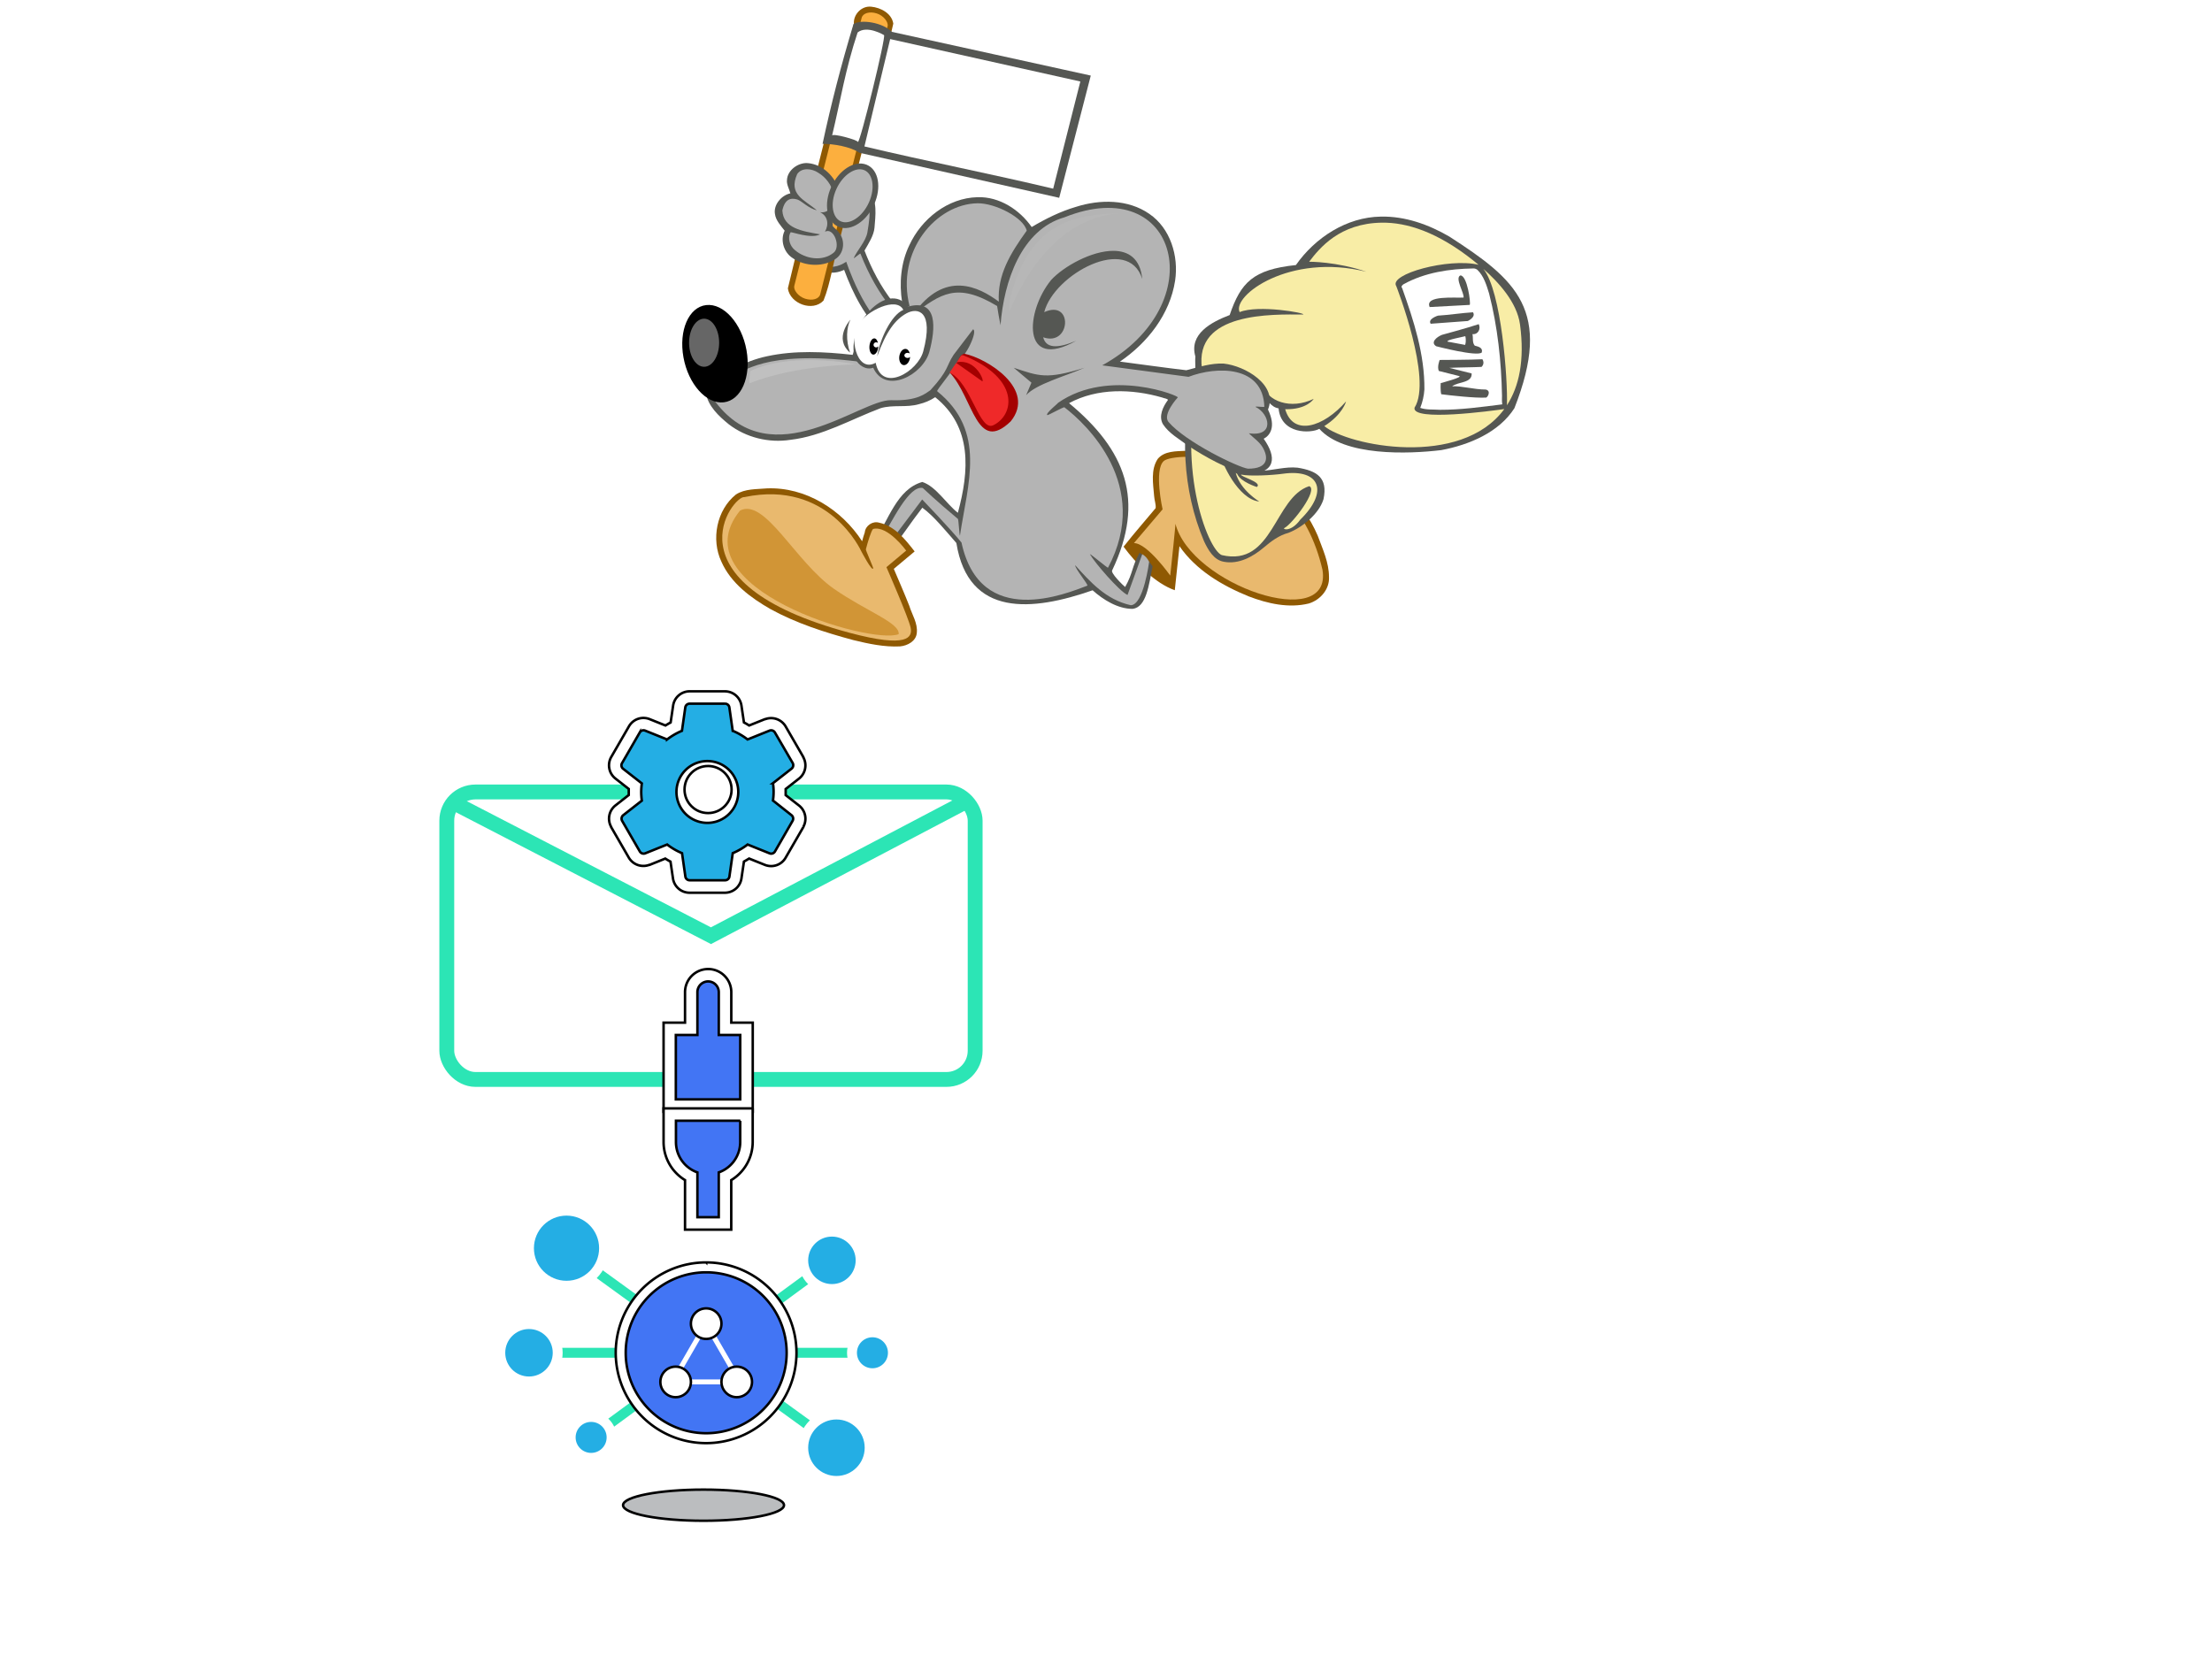<svg width="526.041" height="397.4" xmlns="http://www.w3.org/2000/svg">
 <defs>
  <filter color-interpolation-filters="sRGB" id="filter5275" height="1.477" y="-0.238" width="1.097" x="-0.048">
   <feGaussianBlur id="feGaussianBlur5277" stdDeviation="4.17"/>
  </filter>
 </defs>
 <g>
  <title>background</title>
  <rect fill="none" id="canvas_background" height="402" width="582" y="-1" x="-1"/>
 </g>
 <g>
  <title>Layer 1</title>
  <g transform="matrix(0.37,0,0,0.37,48.797,196.132) " id="g3045">
   <g id="g16173" transform="matrix(0.943,0.103,-0.103,0.943,666.532,-143.301) ">
    <path fill="#555753" fill-rule="nonzero" stroke-width="8.4" id="path14129" d="m-310.978,-255.64c-0.297,-0.001 -0.59,0.004 -0.888,0.013c-11.511,-0.111 -21.506,9.553 -23.089,20.746c-2.703,14.235 4.429,28.929 15.894,37.271c6.815,5.743 17.147,8.578 25.328,4.041c0.404,-0.212 0.794,-0.438 1.184,-0.669c7.833,15.579 17.511,30.585 31.712,40.836c5.668,3.809 12.85,7.145 19.807,5.148c5.482,-2.502 7.432,-8.959 7.838,-14.517c-9.836,0.643 -17.477,-6.87 -24.002,-13.205c-9.395,-9.558 -16.891,-20.83 -23.05,-32.741c2.169,-5.016 5.173,-10.799 5.056,-16.176c-0.239,-7.507 0.139,-19.181 -6.171,-23.369c-5.913,-6.871 -20.404,-7.349 -29.618,-7.379l0,-0z"/>
    <path fill="#b4b4b4" fill-rule="nonzero" stroke-width="8.4" id="path13154" d="m-312.059,-250.762c-11.128,0.021 -19.819,8.412 -20.515,21.017c-0.824,14.939 9.894,30.157 23.925,33.977c6.447,1.755 12.341,-0.12 16.924,-4.106c4.592,9.782 23.265,46.499 45.971,49.022c7.28,0.971 8.739,-8.739 8.739,-8.739c-11.351,-0.531 -31.296,-19.083 -45.706,-46.724c-0.295,-0.565 -3.933,3.928 -4.223,3.356c1.929,-5.681 6.755,-11.956 7.296,-18.016c0.824,-14.939 1.057,-23.032 -12.974,-26.852c-2.192,-0.597 -17.377,-2.938 -19.438,-2.934z"/>
    <path fill="#8f5902" fill-rule="nonzero" stroke-width="4.407" d="m-293.67,-373.527c-6.525,0.014 -11.512,6.451 -10.418,12.772c-8.312,61.038 -17.272,122.062 -24.988,183.134c2.556,10.21 18.508,14.169 24.906,5.594c3.612,-12.856 3.513,-26.364 6.082,-39.504c6.733,-50.735 14.652,-101.456 20.543,-152.215c-1.824,-6.836 -9.689,-9.876 -16.125,-9.781z" id="rect2542"/>
    <rect fill="#fcaf3e" fill-rule="nonzero" stroke-width="4.407" rx="17.946" ry="6.019" transform="matrix(0.979,0.202,-0.137,0.991,0,0) " y="-303.819" x="-347.379" height="199.239" width="18.479" id="rect8246"/>
    <path fill="#555753" fill-rule="nonzero" stroke-width="9.725" id="path12134" d="m-324.865,-263.478c-6.547,0.156 -13.197,6.299 -12.783,12.78c-0.12,3.065 2.304,6.272 3.26,8.88c-5.956,1.941 -10.638,9.044 -8.847,15.069c1.012,4.205 4.839,7.489 7.766,10.517c-2.53,6.724 1.164,14.765 7.189,17.729c8.899,5.038 22.384,4.153 29.98,-3.238c4.555,-4.608 4.2,-12.611 -0.348,-17.091c-1.31,-1.678 -3.533,-2.695 -4.865,-4.118c0.066,-2.252 -1.177,-4.499 -1.725,-6.396c5.423,-3.93 6.232,-11.794 3.565,-17.593c-3.591,-9.328 -12.924,-16.802 -23.192,-16.538z"/>
    <path fill="#b4b4b4" fill-rule="nonzero" stroke-width="9.725" id="path12147" d="m-317.159,-257.78c-4.428,-2.344 -11.442,-2.527 -14.064,2.498c-4.574,14.415 6.567,16.627 15.901,22.882c-5.707,-0.508 -10.859,-5.216 -14.007,-5.811c-4.592,-0.868 -8.436,0.798 -9.196,8.516c2.002,12.06 14.946,12.477 27.171,13.299c-5.732,3.992 -19.703,0.155 -20.009,0.825c-1.871,4.099 0.576,9.442 4.36,11.74c7.657,5.157 19.188,5.722 26.048,-1.099c4.767,-4.484 -1.695,-17.479 -7.282,-13.595c2.202,-5.272 0.811,-10.728 -4.783,-12.812c6.693,0.535 10.301,-8.073 7.83,-13.2c-1.908,-5.804 -6.371,-10.705 -11.967,-13.243z"/>
    <g stroke="#555753" stroke-width="8.4" stroke-miterlimit="4" transform="matrix(0.375,0.24,-0.259,0.404,802.971,401.284) " id="g12171">
     <path fill="#b4b4b4" fill-rule="nonzero" stroke="#555753" stroke-width="8.4" stroke-miterlimit="4" stroke-dashoffset="0" id="path10190" d="m-2824.413,87.91c6.687,23.458 -1.167,46.259 -17.544,50.927c-16.376,4.668 -35.073,-10.564 -41.76,-34.022c-6.687,-23.458 1.168,-46.259 17.544,-50.927c16.376,-4.668 35.073,10.564 41.76,34.022z"/>
    </g>
    <path fill="#555753" fill-rule="nonzero" stroke-width="8.4" id="rect14141" d="m-304.314,-360.536c4.634,-3.887 19.573,-3.239 26.405,2.448l137.197,14.816l-12.273,84.675l-137.952,-15.651c-6.056,-3.423 -18.343,-4.152 -25.413,-3.287c2.843,-27.641 6.665,-54.096 12.035,-83.001z"/>
    <path fill="#ffffff" fill-rule="nonzero" stroke-width="8.4" id="rect15128" d="m-278.514,-353.105l131.211,14.595l-10.409,74.194c-43.185,-5.427 -87.056,-9.135 -130.24,-14.562l9.438,-74.227z"/>
    <path fill="#ffffff" fill-rule="nonzero" stroke-width="8.4" id="path15132" d="m-300.931,-355.168c-5.616,26.09 -6.469,46.944 -9.611,71.385c0,-1.854 17.848,1.036 17.848,2.402c1.564,0.67 11.37,-73.248 9.731,-73.951c0,0 -12.133,-5.671 -17.968,0.163z"/>
   </g>
   <g id="g16185" transform="matrix(0.949,0,0,0.949,643.922,-119.646) ">
    <path fill="#8f5902" fill-rule="nonzero" stroke-width="10" id="path5302" d="m-14.441,-127.103c-6.494,0.326 -14.421,0.024 -18.957,5.483c-4.877,7.392 -3.101,16.863 -2.432,25.186c0.144,2.704 1.331,5.635 1.021,8.165c-8.516,10.233 -13.46,15.679 -21.718,26.116c8.224,11.133 21.226,24.751 34.687,29.49c1.076,-9.946 2.17,-19.891 3.166,-29.845c11.211,16.254 28.879,26.689 46.871,34.008c12.792,4.9 27.062,8.157 40.67,4.847c7.725,-2.299 14.184,-9.6 13.732,-17.954c0.017,-9.841 -4.311,-18.93 -7.632,-27.992c-10.485,-24.373 -31.33,-44.336 -56.803,-52.348c-10.466,-3.513 -21.531,-5.352 -32.604,-5.155z"/>
    <path fill="#e9b96e" fill-rule="nonzero" stroke-width="10" id="path2207" d="m-49.516,-64.59l19.415,-22.867c0,0 -6.04,-26.75 0.863,-32.79c6.903,-6.04 88.015,-9.923 107.43,73.777c6.903,42.713 -89.309,10.355 -99.664,-31.495c0.863,-4.746 -3.452,35.378 -3.452,35.378c0,0 -15.532,-22.004 -24.592,-22.004z"/>
    <path fill="#555753" fill-rule="nonzero" stroke-width="10" id="path5331" d="m117.682,-285.763c-23.185,0.35 -44.484,14.242 -57.493,32.819c-28.893,3.027 -37.334,11.734 -44.861,33.873c-12.433,4.751 -27.63,12.778 -23.23,28.082c-0.417,4.564 0.741,9.329 -1.229,13.63c-9.22,36.644 -7.745,76.577 7.107,111.529c2.746,5.797 6.528,12.747 13.466,13.901c9.976,1.879 19.587,-3.399 26.948,-9.641c4.975,-4.21 10.302,-8.271 16.703,-9.945c9.317,-3.604 20.752,-12.797 23.796,-22.842c3.086,-14.635 -4.622,-19.239 -17.58,-21.317c-16.115,-1.707 -33.218,10.572 -47.64,-9.691c6.333,-11.635 16.555,-29.947 23.689,-41.124c3.017,4.644 5.882,9.778 11.09,10.635c1.685,17.741 22.027,17.022 27.603,13.868c16.808,18.734 60.333,17.104 82.628,14.403c18.705,-3.503 39.051,-11.953 49.5,-28.39c26.025,-66.235 1.182,-87.031 -43.983,-116.212c-14.019,-8.195 -30.022,-13.937 -46.512,-13.578z"/>
    <path fill="#f8eda6" fill-rule="nonzero" stroke-width="10" id="path2209" d="m118.377,-281.658c-28.573,0.404 -42.097,17.12 -49.222,26.47c0,0 18.541,-0.181 38.798,6.799c-52.082,-13.004 -91.204,16.255 -85.881,27.323c12.56,-5.191 45.264,0.639 43.024,1.634c-20.755,-0.091 -74.099,-1.879 -68.507,36.692c-18.915,63.456 3.661,122.632 13.423,126.293c34.865,8.088 35.429,-38.986 59.176,-46.705c6.414,2.319 -11.338,25.521 -16.77,28.327c-1.69,0.873 4.423,3.095 10.746,-5.663c19.684,-19.208 12.991,-34.474 -11.467,-31.119c-7.416,1.065 -22.751,1.867 -28.573,0.609c-0.969,1.351 14.759,5.184 10.596,8.402c0,0 -11.014,-3.434 -13.269,-8.805c0,0 -0.695,-0.493 -1.03,-0.755c3.17,11.83 15.956,19.4 15.956,19.4c-14.367,-1.436 -25.837,-26.859 -26.575,-32.634c0,0 28.198,-51.607 28.198,-47.336c3.635,12.44 19.902,17.863 35.212,10.438c0.07,-0.013 -4.397,7.348 -19.292,7.001c5.451,18.584 25.989,12.169 41.248,-5.302c0,-0 -2.106,8.715 -14.762,16.744c16.276,13.393 92.368,28.681 121.93,-11.544c-8.213,1.172 -62.716,8.616 -60.81,-0.914c12.355,-19.219 -12.355,-82.368 -12.355,-82.368c-5.37,-8.104 35.486,-19.292 55.727,-14.466c-1.209,-1.007 -2.362,-1.94 -3.385,-2.754c-24.462,-19.474 -45.178,-26.005 -62.136,-25.766zm68.764,31.3c12.266,15.019 16.626,75.101 15.972,92.406c8.226,-12.683 12.12,-30.401 8.867,-54.684c-2.047,-15.28 -14.871,-28.95 -24.839,-37.722z"/>
    <path fill="#555753" fill-rule="nonzero" stroke-width="10" id="path2242" d="m-155.431,-298.916c-20.15,0.461 -37.998,14.724 -46.216,32.574c-5.759,11.846 -6.897,25.758 -4.878,38.558c-16.044,5.568 -29.124,19.191 -33.475,35.675c-19.247,-2.149 -39.048,-3.175 -58.082,0.965c-7.53,1.595 -14.734,4.401 -21.609,7.761c-5.013,1.454 -10.766,0.75 -15.045,4.26c-4.083,2.762 -5.637,7.952 -4.736,12.664c1.485,9.098 8.726,15.821 15.547,21.377c11.692,8.997 27.065,12.799 41.699,10.54c21.693,-2.496 40.959,-13.826 61.068,-21.416c8.449,-2.556 17.587,-0.238 26.089,-2.76c3.87,-0.928 7.63,-2.461 10.951,-4.704c25.203,20.181 23.061,49.832 15.368,78.309c-7.644,-5.869 -14.851,-17.927 -24.106,-20.884c-17.266,4.921 -22.763,25.64 -33.289,41.716c4.72,3.638 7.123,1.348 11.797,5.045c7.319,-9.436 14.161,-19.883 21.519,-29.316c7.767,5.529 16.774,16.782 23.057,23.926c8.121,50.642 51.679,46.174 92.27,32.014c7.149,6.406 17.092,12.637 27.132,12.586c9.268,-1.225 10.859,-15.73 13.529,-28.828c-3.956,-5.234 -3.737,-5.991 -8.862,-9.186c-5.432,9.783 -4.263,13.455 -9.77,23.196c-1.063,-0.799 -10.359,-9.683 -8.7,-11.444c22.418,-47.293 9.048,-81.359 -29.276,-113.092c19.212,-10.383 42.562,-9.743 63.032,-3.83c1.147,0.571 3.869,0.709 3.928,1.702c-3.36,4.497 -6.447,10.914 -3.408,16.337c4.151,6.35 11.061,10.094 17.001,14.556c12.271,8.072 25.391,15.169 39.459,19.537c20.769,-0.697 20.451,-11.958 11.802,-24.195c4.218,-2.134 8.601,-8.089 2.914,-19.761c6.802,-16.657 -15.454,-29.615 -29.953,-31.145c-8.697,-0.448 -17.089,2.453 -25.365,4.496c-15.016,-1.748 -29.948,-3.921 -44.957,-5.842c18.67,-12.695 33.885,-32.098 37.374,-54.852c2.506,-16.679 -3.192,-35.468 -17.481,-45.241c-14.364,-10 -33.5,-9.913 -49.693,-4.735c-10.575,3.095 -20.558,8.085 -29.968,13.657c-8.243,-11.784 -21.873,-20.67 -36.666,-20.219z"/>
    <path fill="#b4b4b4" fill-rule="nonzero" stroke-width="10" id="path2161" d="m-155.405,-294.785c-28.132,0.386 -55.529,32.589 -46.036,69.781c-24.236,6.06 -35.28,29.444 -35.058,37.387c-64.066,-7.932 -77.478,7.943 -84.8,9.163c-1.831,-0 -21.333,-0.614 -11.57,18.301c38.44,50.643 98.095,-1.994 118.97,-1.236c17.932,0.652 23.367,-4.697 26.538,-6.782c12.697,-13.866 10.466,-15.969 15.701,-23.951l13.179,-17.271c3.332,1.025 -4.562,18.501 -10.824,22.033c-1.829,5.046 -14.128,19.236 -13.475,19.884c33.675,27.216 20.676,62.51 15.436,97.867c-0.432,-0.366 -0.949,-10.999 -1.373,-11.352c-14.067,-11.682 -23.805,-20.943 -23.805,-20.943c-9.157,-2.044 -20.544,21.942 -28.947,36.345l5.359,2.289l23.185,-30.866c0,-0 18.687,19.407 26.619,29.17c12.799,59.164 71.417,34.41 85.213,29.225c1.068,-0.401 -8.173,-11.242 -8.225,-13.869c10.117,11.198 20.797,23.34 37.631,27.099c8.7,-0 12.453,-29.363 12.453,-29.363c-1.098,-2.445 -2.719,-4.054 -4.643,-5.176l-9.974,27.609c-5.683,-2.61 -22.444,-22.117 -25.464,-27.598c0.252,-0.457 12.013,9.566 12.255,9.11c29.662,-55.747 -14.806,-97.406 -29.54,-108.644c-0.555,-0.423 -11.139,5.628 -11.604,5.291c-1.491,-1.077 7.58,-8.133 7.253,-8.277c34.773,-24.315 83.532,-4.265 81.093,-3.655c0,-0 -10.577,11.448 -6.229,16.564c11.587,13.631 47.154,30.773 53.809,31.66c13.925,0.041 13.968,-7.649 9.916,-14.504c-2.331,-3.943 -6.66,-6.697 -9.32,-9.492c17.777,2.594 14.097,-13.284 4.509,-17.856c0.06,-0.667 5.947,0.468 5.984,-0.189c-0.911,-27.852 -32.028,-27.56 -51.359,-20.185l-58.429,-7.786c74.933,-41.334 51.735,-131.304 -25.585,-100.282c-29.176,8.287 -41.114,43.529 -43.305,73.117c-0.497,-2.129 -2.06,-10.999 -2.307,-13.024c-27.551,-16.541 -38.217,-8.084 -56.78,5.62c21.304,-30.373 44.37,-18.607 57.928,-8.559c-1.031,-18.105 7.629,-32.415 18.906,-48.108c-2.075,-8.888 -21.41,-18.708 -33.282,-18.546zm92.033,32.213c10.084,0.054 18.169,5.107 19.485,19.035c-9.536,-30.395 -59.707,-3.244 -66.396,22.497c19.841,-9.019 18.024,23.596 -0.695,17.027c1.897,7.351 9.303,7.859 22.329,2.394c-37.217,20.775 -34.386,-19.891 -16.924,-41.222c8.448,-9.2 27.462,-19.809 42.2,-19.73zm-67.554,79.214c17.303,5.687 21.998,8.043 48.005,0c-14.001,6.026 -32.837,11.085 -39.603,18.558l3.597,-8.465l-11.998,-10.093z"/>
    <path fill="#8f5902" fill-rule="nonzero" stroke-width="10" id="path5290" d="m-298.159,-101.646c-7.025,0.632 -14.76,0.163 -20.889,4.117c-13.12,10.514 -16.978,30.487 -9.832,45.599c6.425,14.489 19.781,24.346 33.178,32.04c17.55,9.637 36.822,15.806 56.113,20.997c10.334,2.52 20.947,4.815 31.647,4.286c5.041,-0.459 10.88,-3.491 11.364,-9.086c0.762,-6.633 -3.246,-12.407 -5.122,-18.52c-3.305,-8.378 -6.921,-16.63 -10.45,-24.916c4.707,-3.933 9.411,-7.87 14.118,-11.802c-6.363,-8.131 -13.401,-17.201 -24.041,-19.485c-4.386,-1.338 -9.308,2.02 -9.73,6.564c-0.725,1.967 -1.252,3.997 -1.802,6.023c-13.911,-21.515 -38.366,-36.909 -64.556,-35.817z"/>
    <path fill="#555753" fill-rule="nonzero" stroke-width="10" id="path2259" d="m-238.172,-189.303c2.137,4.308 7.193,7.726 12.072,5.92c8.231,18.38 33.833,4.898 38.072,-10.923c4.18,-15.599 5.892,-36.09 -14.492,-30.468c-13.908,-18.797 -43.387,14.236 -35.651,35.471z"/>
    <path fill="#ffffff" fill-rule="nonzero" stroke-width="10" id="path2168" d="m-235.723,-213.405c-7.065,7.827 -2.017,34.064 11.303,26.664c4.091,20.748 28.531,5.978 32.201,-7.718c7.372,-27.511 -3.727,-29.974 -11.385,-25.735c-7.294,4.037 -13.629,11.829 -19.789,29.14c1.69,-11.46 9.526,-28.091 17.699,-31.53c-4.793,-9.441 -24.893,1.06 -30.029,9.18z"/>
    <path fill="#000000" fill-rule="nonzero" stroke-width="10" id="path2173" d="m-204.222,-196.138c-2.033,-0.104 -3.912,2.28 -4.219,5.308c-0.307,3.028 1.061,5.571 3.094,5.674c2.033,0.104 3.912,-2.28 4.219,-5.308c0.01,-0.095 -0.006,-0.181 0,-0.275c-0.395,0.435 -0.967,0.732 -1.688,0.732c-1.199,0 -2.194,-0.774 -2.194,-1.739c0,-0.965 0.995,-1.739 2.194,-1.739c0.6,0 1.126,0.187 1.519,0.503c-0.432,-1.8 -1.498,-3.085 -2.925,-3.158z"/>
    <path fill="#000000" fill-rule="nonzero" stroke-width="10" d="m-225.31,-203.264c-1.656,-0.076 -3.143,2.334 -3.341,5.366c-0.198,3.032 0.958,5.555 2.613,5.631c1.656,0.076 3.143,-2.334 3.341,-5.366c0.006,-0.095 -0.008,-0.181 -0.005,-0.275c-0.314,0.44 -0.774,0.745 -1.36,0.755c-0.975,0.017 -1.798,-0.744 -1.814,-1.708c-0.016,-0.965 0.78,-1.752 1.755,-1.769c0.488,-0.008 0.919,0.171 1.244,0.482c-0.382,-1.794 -1.271,-3.064 -2.433,-3.117l0,0z" id="path2178"/>
    <path fill="#a40000" fill-rule="nonzero" stroke-width="10" id="path2292" d="m-169.371,-187.273c-1.309,2.241 -3.12,6.229 -4.756,7.304c15.926,17.288 17.951,55.145 41.1,32.987c17.851,-21.875 -16.054,-42.857 -31.524,-45.942c-3.556,1.632 -2.378,2.436 -4.819,5.65z"/>
    <path fill="#ef2929" fill-rule="nonzero" stroke-width="10" id="path2180" d="m-165.946,-191.87c-0.735,0.121 -1.429,1.29 -3.514,4.767c12.84,-2.493 18.871,12.718 17.246,12.921l-17.61,-12.469c-2.417,3.141 -4.327,6.53 -4.576,6.53c14.761,6.905 20.155,40.417 29.741,35.656c14.449,-7.175 18.004,-31.725 -20.283,-47.284c-0.043,-0.014 -0.949,-0.13 -1.004,-0.121z"/>
    <path fill="#000000" fill-rule="nonzero" stroke-width="10" d="m-311.921,-195.326c3.285,18.19 -3.61,34.024 -15.399,35.367c-11.789,1.343 -24.009,-12.314 -27.294,-30.503c-3.285,-18.19 3.61,-34.024 15.399,-35.367c11.789,-1.343 24.009,12.314 27.294,30.503z" id="path2185"/>
    <path fill="#e9b96e" fill-rule="nonzero" stroke-width="10" id="path2205" d="m-234.126,-58.94c0,0 -21.842,-48.885 -79.224,-36.805c-7.335,-1.294 -55.32,58 71.188,91.898c39.68,10.632 42.713,3.02 41.419,-3.452c-1.294,-6.472 -16.395,-40.987 -16.395,-40.987l13.375,-11.218c0,0 -12.512,-17.258 -22.435,-14.669c-1.265,1.265 -3.582,8.788 -4.867,13.791c-0.176,0.687 5.115,12.269 4.957,12.89c-0.654,2.57 -8.018,-11.448 -8.018,-11.448z"/>
    <path opacity="0.6" fill="#c17d11" fill-rule="nonzero" stroke-width="10" id="path2282" d="m-316.275,-86.635c16.944,-8.742 37.469,34.926 63.834,53.198c21.474,14.882 44.572,22.904 43.587,30.543c-18.599,7.527 -150.062,-31.199 -107.421,-83.74z"/>
    <path opacity="0.4" fill="#ffffff" fill-rule="nonzero" stroke-width="10" d="m-330.438,-200.317c0,8.996 -4.559,16.29 -10.183,16.29c-5.624,0 -10.183,-7.293 -10.183,-16.29c0,-8.996 4.559,-16.29 10.183,-16.29c5.624,0 10.183,7.293 10.183,16.29z" id="path2303"/>
    <path opacity="0.4" fill="#ffffff" fill-rule="nonzero" stroke-width="10" filter="url(#filter5275)" id="path4251" d="m-309.221,-181.175c-0.313,0.268 -1.315,8.628 -0.363,8.247c16.174,-6.472 41.234,-11.701 71.324,-12.742c-5.961,-1.49 -45.983,-7.684 -70.961,4.496z"/>
    <path fill="#555753" fill-rule="nonzero" stroke-width="10" id="path5329" d="m-241.504,-215.956c0,0 -11.673,12.667 -0.248,22.353c-2.98,-8.196 -2.484,-17.137 0.248,-22.353z"/>
    <path fill="#ffffff" fill-rule="nonzero" stroke-width="10" id="path2186" d="m180.371,-250.641c-16.203,0.244 -32.786,2.734 -47.104,10.592c-0.866,0.476 -2.187,1.657 -1.133,2.69c7.876,22.118 15.318,44.992 15.084,68.738c-0.291,4.262 -1.25,8.478 -2.819,12.432c4.241,1.477 8.896,0.987 13.32,1.3c14.142,0.043 28.326,-1.931 42.239,-3.681c-0.298,-1.921 -0.237,-3.876 -0.175,-5.856c-0.478,-23.29 -2.966,-46.686 -8.744,-69.227c-1.746,-5.68 -3.578,-11.837 -7.966,-16.087c-0.777,-0.567 -1.728,-0.959 -2.703,-0.901z"/>
    <path fill="#555753" id="text2199" d="m158.624,-165.432c-0.699,-2.665 -0.368,-7.541 -0.368,-7.541c0,0 15.82,-4.149 12.319,-4.817c-4.535,-1.138 -9.069,-2.277 -13.603,-3.415c-1.293,-2.864 0.589,-7.449 0.589,-7.449c0,0 21.36,-0.049 28.954,-0.485c1.882,3.129 -0.626,5.189 -0.626,5.189c-4.936,0.283 -16.866,0.361 -21.802,0.644c5.041,1.263 10.082,2.526 15.123,3.789c0.457,6.642 -9.242,5.488 -13.188,8.718c6.412,-0.368 14.667,2.187 22.733,2.187c4.001,0.8 1.162,5.68 0.029,5.453c-7.104,0.408 -23.877,-1.447 -30.158,-2.273l-0,0zm21.133,-40.718c0.619,2.575 -0.3,5.641 1.565,7.807c2.231,0.617 5.644,1.251 4.759,4.62c-3.083,3.056 -30.862,-4.212 -30.862,-4.212c-4.036,-2.51 0.04,-6.193 3.943,-7.744c0,0 17.604,-4.75 24.863,-7.228c1.559,3.226 -0.443,7.173 -4.268,6.758zm-4.94,7.305c0.944,-3.21 0.083,-5.914 0.083,-5.914c-1.328,0.471 -13.17,2.483 -12.003,3.679c3.151,0.608 8.77,1.627 11.921,2.235l-0,0zm-23.36,-14.332c-2.156,-3.314 4.936,-5.496 4.936,-5.496c7.223,-0.415 16.503,-1.858 23.725,-2.272c2.156,3.314 -3.496,5.907 -3.496,5.907c-7.223,0.415 -17.942,1.446 -25.165,1.861zm-0.666,-11.311c-3.671,-8.178 17.576,-6.022 22.959,-6.436c0.518,-3.061 -6.101,-13.255 -2.179,-14.986c4.661,-0.12 7.185,18.816 6.336,19.96c-8.49,0.487 -18.626,0.975 -27.116,1.462z"/>
    <path opacity="0.2" fill="#ffffff" fill-rule="nonzero" stroke-width="10" filter="url(#filter5275)" d="m-133.522,-229.71c-0.313,0.268 -0.764,9.19 -0.363,8.247c16.659,-39.233 42.448,-64.726 75.814,-66.617c-29.622,1.058 -61.878,3.964 -75.45,58.37z" id="path2225"/>
   </g>
  </g>
  <defs>
   <style>.cls-1{fill:#bbbdbf;}.cls-2,.cls-6,.cls-7{fill:none;}.cls-2,.cls-6{stroke:#2ce5b5;}.cls-2,.cls-3,.cls-6,.cls-7{stroke-miterlimit:10;}.cls-2,.cls-3{stroke-width:4px;}.cls-3,.cls-8{fill:#24aee4;}.cls-3,.cls-7{stroke:#fff;}.cls-4{fill:#4275f4;}.cls-5{fill:#fff;}.cls-6{stroke-width:6px;}.cls-7{stroke-width:2px;}</style>
  </defs>
  <g stroke="null" id="svg_37">
   <g stroke="null" transform="matrix(0.589,0,0,0.589,-1949.815,-1427.78) " id="svg_8">
    <ellipse stroke="null" id="svg_10" ry="6.29" rx="32.49" cy="3031.94" cx="3594.436" class="cls-1"/>
    <line stroke="null" id="svg_11" y2="2937.9" x2="3639.816" y1="3004.57" x1="3549.056" class="cls-2"/>
    <circle stroke="null" id="svg_12" r="11.59" cy="2933.06" cx="3646.276" class="cls-3"/>
    <line stroke="null" id="svg_13" y2="3008.74" x2="3649.246" y1="2924.28" x1="3532.666" class="cls-2"/>
    <line stroke="null" id="svg_14" y2="2970.39" x2="3523.966" y1="2970.39" x1="3666.126" class="cls-2"/>
    <circle stroke="null" id="svg_15" r="11.59" cy="2970.39" cx="3523.966" class="cls-3"/>
    <circle stroke="null" id="svg_16" r="8.26" cy="2970.39" cx="3662.636" class="cls-3"/>
    <circle stroke="null" id="svg_17" r="8.26" cy="3004.57" cx="3549.056" class="cls-3"/>
    <circle stroke="null" id="svg_18" r="13.41" cy="3008.74" cx="3648.096" class="cls-3"/>
    <circle stroke="null" id="svg_19" r="15.16" cy="2928.16" cx="3539.116" class="cls-3"/>
   </g>
   <g stroke="null" transform="matrix(0.589,0,0,0.589,-1949.815,-1427.78) " id="svg_7">
    <path stroke="null" id="svg_20" d="m3595.506,3004.89a34.49,34.49 0 1 1 34.46,-34.5a34.53,34.53 0 0 1 -34.46,34.5z" class="cls-4"/>
    <path stroke="null" id="svg_21" d="m3595.506,2937.9a32.49,32.49 0 1 1 -32.49,32.49a32.49,32.49 0 0 1 32.49,-32.49m0,-4a36.49,36.49 0 1 0 36.46,36.49a36.53,36.53 0 0 0 -36.49,-36.49l0.03,0z" class="cls-5"/>
    <rect stroke="null" id="svg_22" ry="11.58" rx="11.58" height="116.1" width="213.33" y="2743.91" x="3490.776" class="cls-6"/>
    <polyline stroke="null" id="svg_23" points="3493.384,2748.17 3597.434,2801.96 3700.934,2747.55 " class="cls-6"/>
   </g>
   <g stroke="null" transform="matrix(0.589,0,0,0.589,-1949.815,-1427.78) " id="svg_6">
    <line stroke="null" id="svg_24" y2="2962.46" x2="3593.296" y1="2979.99" x1="3583.176" class="cls-7"/>
    <line stroke="null" id="svg_25" y2="2982.16" x2="3586.376" y1="2982.16" x1="3602.926" class="cls-7"/>
    <line stroke="null" id="svg_26" y2="2976.82" x2="3606.016" y1="2962.39" x1="3597.676" class="cls-7"/>
    <circle stroke="null" id="svg_27" r="6.17" cy="2982.16" cx="3583.176" class="cls-5"/>
    <circle stroke="null" id="svg_28" r="6.17" cy="2958.63" cx="3595.506" class="cls-5"/>
    <circle stroke="null" id="svg_29" r="6.17" cy="2982.16" cx="3607.846" class="cls-5"/>
    <path stroke="null" id="svg_30" d="m3580.786,2870.53l0,-31l8.66,0l0,-14.78a6.83,6.83 0 1 1 13.66,0l0,14.81l8.66,0l0,31l-30.98,-0.03z" class="cls-4"/>
    <path stroke="null" id="svg_31" d="m3596.266,2820.42a4.34,4.34 0 0 1 4.33,4.33l0,17.31l8.66,0l0,26l-26,0l0,-26l8.71,0l0,-17.31a4.34,4.34 0 0 1 4.33,-4.33m0,-5a9.34,9.34 0 0 0 -9.33,9.33l0,12.31l-8.66,0l0,36l36,0l0,-36l-8.66,0l0,-12.31a9.34,9.34 0 0 0 -9.33,-9.33l-0.02,0z" class="cls-5"/>
    <path stroke="null" id="svg_32" d="m3589.436,2918.14l0,-18.93a15.55,15.55 0 0 1 -8.66,-13.85l0,-11.15l31,0l0,11.16a15.55,15.55 0 0 1 -8.68,13.84l0,18.95l-13.66,-0.02z" class="cls-4"/>
    <path stroke="null" id="svg_33" d="m3609.246,2876.69l0,8.66a13,13 0 0 1 -8.66,12.2l0,18.09l-8.62,0l0,-18.09a13,13 0 0 1 -8.66,-12.2l0,-8.66l26,0m5,-5l-36,0l0,13.66a18,18 0 0 0 8.66,15.31l0,20l18.66,0l0,-20a18,18 0 0 0 8.66,-15.32l0,-13.65l0.02,0z" class="cls-5"/>
    <path stroke="null" id="svg_34" d="m3588.856,2782.06a4.25,4.25 0 0 1 -4.23,-3.69l-1.15,-8a28.78,28.78 0 0 1 -4.1,-2.38l-7.59,3a4.4,4.4 0 0 1 -1.55,0.29a4.25,4.25 0 0 1 -3.75,-2.2l-7.1,-12.28a4.3,4.3 0 0 1 1,-5.5l6.44,-5c-0.08,-0.86 -0.12,-1.64 -0.12,-2.38s0,-1.52 0.12,-2.38l-6.43,-5a4.28,4.28 0 0 1 -1,-5.52l7.12,-12.31a4.21,4.21 0 0 1 3.69,-2.16a4.26,4.26 0 0 1 1.56,0.3l7.62,3.06a29.54,29.54 0 0 1 4.09,-2.39l1.16,-8.08a4.24,4.24 0 0 1 4.22,-3.64l14.26,0a4.24,4.24 0 0 1 4.23,3.69l1.15,8a28.71,28.71 0 0 1 4.1,2.38l7.59,-3a4.4,4.4 0 0 1 1.55,-0.29a4.25,4.25 0 0 1 3.75,2.2l7.1,12.28a4.31,4.31 0 0 1 -1,5.5l-6.44,5c0.07,0.72 0.11,1.53 0.11,2.38s0,1.66 -0.11,2.38l6.43,5a4.29,4.29 0 0 1 1.08,5.45l-7.16,12.39a4.21,4.21 0 0 1 -3.69,2.16l0,0a4.26,4.26 0 0 1 -1.56,-0.29l-7.62,-3.06a29.58,29.58 0 0 1 -4.09,2.39l-1.16,8.08a4.23,4.23 0 0 1 -4.22,3.64l-14.3,-0.02zm7.11,-48.13a10,10 0 1 0 10,10a10,10 0 0 0 -10,-10z" class="cls-8"/>
    <path stroke="null" id="svg_35" d="m3603.116,2708.26a1.74,1.74 0 0 1 1.75,1.5l1.35,9.45a26.05,26.05 0 0 1 6,3.49l8.88,-3.57a1.82,1.82 0 0 1 0.62,-0.11a1.75,1.75 0 0 1 1.55,0.89l7.16,12.3a1.8,1.8 0 0 1 -0.43,2.28l-7.52,5.88a24.59,24.59 0 0 1 0,7l7.49,5.92a1.8,1.8 0 0 1 0.43,2.28l-7.1,12.34a1.73,1.73 0 0 1 -1.53,0.91a1.78,1.78 0 0 1 -0.65,-0.12l-8.88,-3.57a27.39,27.39 0 0 1 -6,3.49l-1.35,9.45a1.74,1.74 0 0 1 -1.75,1.5l-14.28,0a1.74,1.74 0 0 1 -1.75,-1.5l-1.35,-9.45a26,26 0 0 1 -6,-3.49l-8.88,3.57a1.82,1.82 0 0 1 -0.62,0.11a1.75,1.75 0 0 1 -1.55,-0.89l-7.13,-12.34a1.8,1.8 0 0 1 0.43,-2.28l7.52,-5.88a28.28,28.28 0 0 1 -0.25,-3.49a28.28,28.28 0 0 1 0.25,-3.49l-7.56,-5.9a1.76,1.76 0 0 1 -0.43,-2.28l7.13,-12.34a1.73,1.73 0 0 1 1.53,-0.91a1.78,1.78 0 0 1 0.65,0.12l8.88,3.57a27.39,27.39 0 0 1 6,-3.49l1.35,-9.45a1.74,1.74 0 0 1 1.75,-1.5l14.26,0m-7.12,48.13a12.48,12.48 0 1 0 -12.46,-12.48a12.49,12.49 0 0 0 12.46,12.48m7.13,-53.13l-14.24,0a6.75,6.75 0 0 0 -6.7,5.82l-1,6.76q-1,0.56 -2.09,1.22l-6.38,-2.56a6.81,6.81 0 0 0 -2.51,-0.48a6.74,6.74 0 0 0 -5.88,3.44l-7.11,12.3a6.78,6.78 0 0 0 1.66,8.71l5.4,4.22c0,0.42 0,0.83 0,1.23s0,0.81 0,1.23l-5.38,4.21a6.79,6.79 0 0 0 -1.74,8.61l0,0.05l0,0.05l7.11,12.3a6.81,6.81 0 0 0 8.23,3l0.08,0l0.08,0l6.37,-2.56q1,0.65 2.1,1.22l1,6.75a6.75,6.75 0 0 0 6.7,5.82l14.26,0a6.75,6.75 0 0 0 6.7,-5.82l1,-6.76q1,-0.56 2.09,-1.22l6.38,2.56a6.81,6.81 0 0 0 2.51,0.48a6.74,6.74 0 0 0 5.88,-3.44l7.11,-12.3l0,-0.05l0,-0.05a6.78,6.78 0 0 0 -1.72,-8.6l-5.4,-4.22c0,-0.4 0,-0.81 0,-1.23s0,-0.83 0,-1.23l5.38,-4.21a6.79,6.79 0 0 0 1.74,-8.61l0,-0.05l0,-0.05l-7.11,-12.3a6.81,6.81 0 0 0 -8.23,-3l-0.08,0l-0.08,0l-6.37,2.56q-1,-0.65 -2.1,-1.22l-1,-6.75a6.75,6.75 0 0 0 -6.7,-5.82l0.04,-0.01zm-7.09,48.12a7.48,7.48 0 1 1 7.48,-7.48a7.49,7.49 0 0 1 -7.52,7.49l0.04,-0.01z" class="cls-5"/>
    <circle stroke="null" id="svg_36" r="9.5" cy="2742.93" cx="3596.266" class="cls-5"/>
   </g>
  </g>
 </g>
</svg>